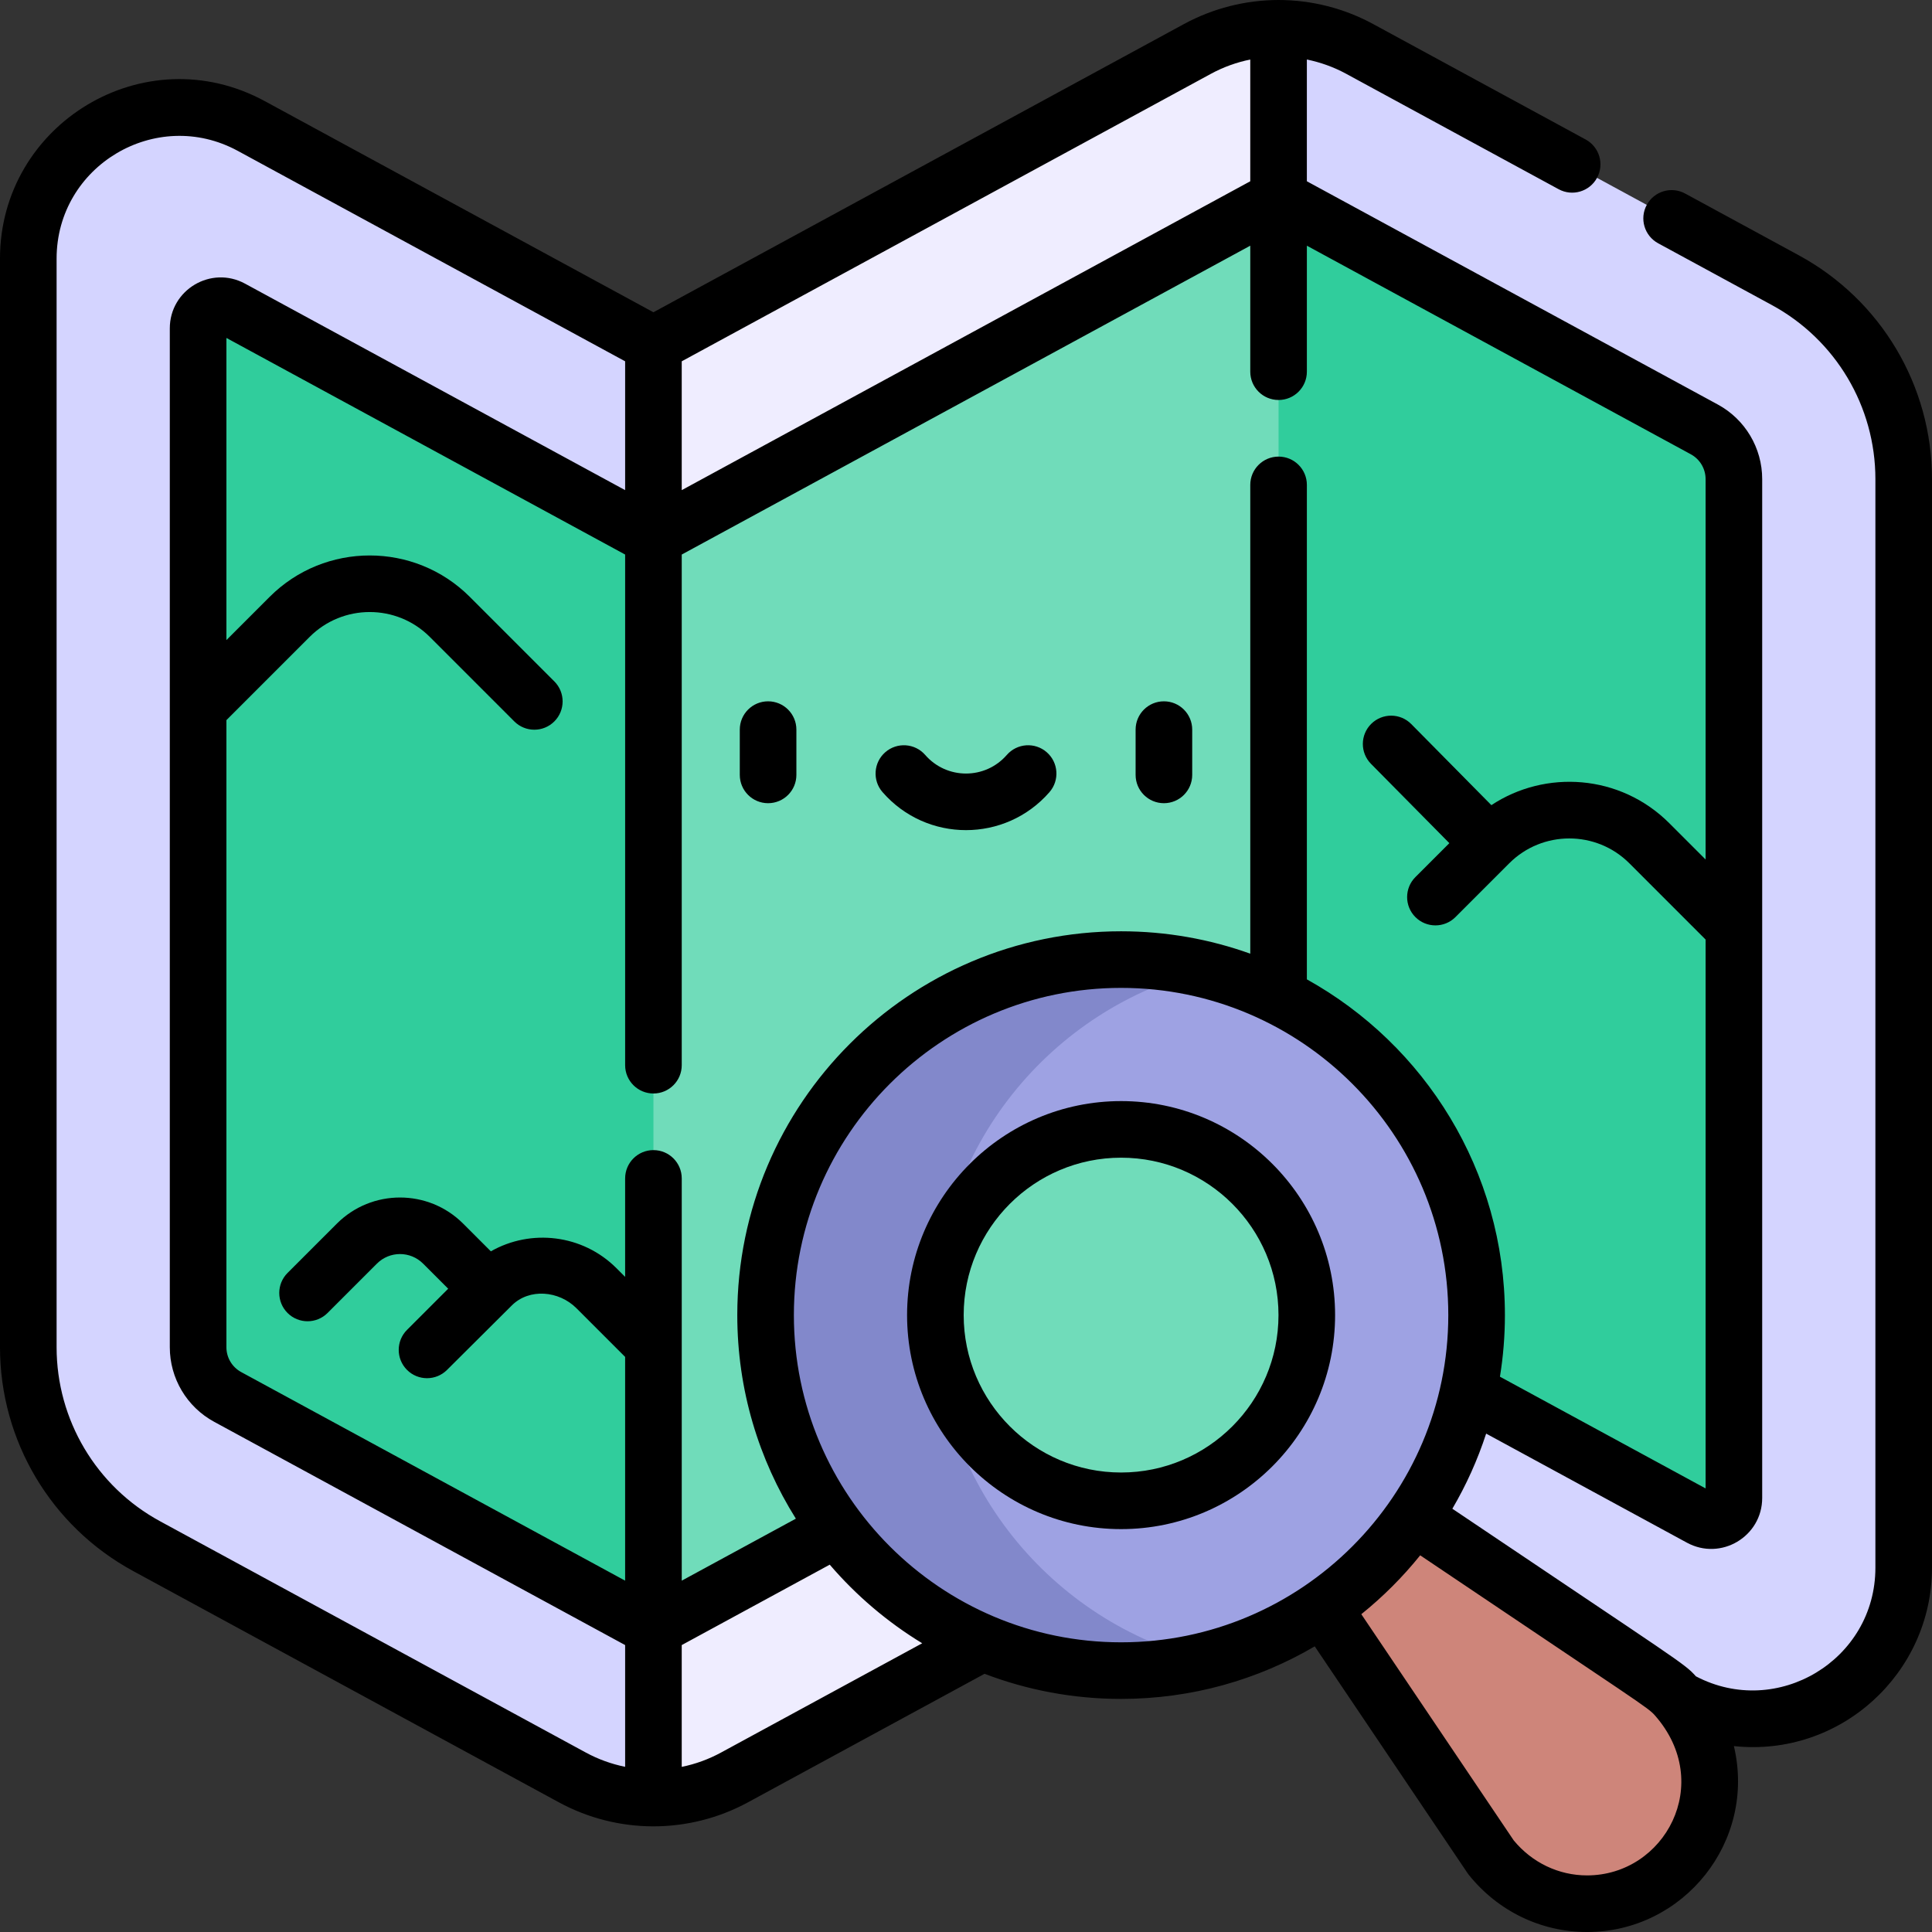 <svg id="Capa_1" enable-background="new 0 0 512 512" height="512" viewBox="0 0 512 512" width="512" xmlns="http://www.w3.org/2000/svg"><rect x="0" y="0" width="512" height="512" fill="#333333" stroke="none"/><g><g><path d="m66.595 33.392c-26.654-14.479-59.095 4.816-59.095 35.149v288.484c0 21.993 12.033 42.224 31.358 52.722l112.827 61.294c6.698 3.639 14.09 5.458 21.481 5.458l73-220.166-73-165.046z" fill="#d4d4ff"/><path d="m317.352 12.958-144.185 78.33v385.212c7.392 0 14.783-1.819 21.481-5.458l144.185-78.33 80-136.711-80-248.5c-7.391-.001-14.783 1.819-21.481 5.457z" fill="#efedff"/><path d="m473.142 74.253-112.827-61.295c-6.698-3.638-14.09-5.458-21.482-5.458v385.211l106.572 57.896c26.653 14.48 59.095-4.815 59.095-35.148v-288.484c0-21.993-12.033-42.224-31.358-52.722z" fill="#d4d4ff"/></g><g><path d="m61.364 81.762c-3.998-2.172-8.864.723-8.864 5.272v90.096l5 8.7-5 12.513v158.682c0 5.503 3.004 10.553 7.84 13.18l112.827 61.295 56-144.834-14.361-53.328-41.639-90.838z" fill="#30cd9c"/><path d="m173.167 142.5v203.381l-5 9.901 5 11.312v64.406l165.666-90 59-97.5-59-191.5z" fill="#70dcba"/><path d="m450.636 402.238c3.998 2.172 8.864-.723 8.864-5.272v-140.479l-5-11.847 5-9.366v-108.299c0-5.503-3.004-10.554-7.84-13.181l-112.827-61.294v289z" fill="#30cd9c"/></g><g><path d="m374.67 401.992 66.018 44.48c.088.059.173.121.255.187 7.716 6.208 12.141 15.443 12.141 25.336 0 17.923-14.582 32.505-32.504 32.505-9.894 0-19.254-4.595-25.461-12.311l-44.542-66.104v-24.093z" fill="#ce857a"/><g><path d="m319.608 257.014h-26.135l-45.588 45.588v91.828l45.587 45.587h26.137c41.163-10.092 71.706-47.227 71.706-91.502s-30.544-81.41-71.707-91.501z" fill="#9ea2e3"/><path d="m247.885 348.516c0-44.36 30.622-81.423 71.722-91.502-7.213-1.768-14.749-2.713-22.508-2.713-51.906 0-94.215 42.071-94.215 94.215 0 52.175 42.341 94.215 94.215 94.215 7.759 0 15.296-.945 22.509-2.713-41.081-10.077-71.723-47.119-71.723-91.502z" fill="#8288cb"/></g><path d="m297.1 397.73c27.137 0 49.215-22.078 49.215-49.215s-22.078-49.215-49.215-49.215-49.215 22.078-49.215 49.215c0 27.138 22.078 49.215 49.215 49.215z" fill="#70dcba"/></g><g><path d="m203.551 185.856c-4.143 0-7.5 3.357-7.5 7.5v12c0 4.143 3.357 7.5 7.5 7.5s7.5-3.357 7.5-7.5v-12c0-4.142-3.358-7.5-7.5-7.5z"/><path d="m308.448 185.856c-4.143 0-7.5 3.357-7.5 7.5v12c0 4.143 3.357 7.5 7.5 7.5s7.5-3.357 7.5-7.5v-12c0-4.142-3.357-7.5-7.5-7.5z"/><path d="m277.391 199.345c-3.122-2.721-7.861-2.396-10.581.728-5.725 6.569-15.899 6.564-21.619 0-2.721-3.124-7.459-3.448-10.581-.728-3.123 2.721-3.449 7.459-.728 10.581 11.702 13.431 32.545 13.419 44.236 0 2.722-3.122 2.396-7.861-.727-10.581z"/><path d="m476.722 67.663-30.142-16.375c-3.64-1.977-8.192-.629-10.17 3.01s-.63 8.193 3.01 10.17l30.142 16.375c16.924 9.195 27.438 26.871 27.438 46.132v288.485c0 24.486-26.051 40.076-47.566 28.785-3.121-3.5-4.046-3.678-64.545-44.413 3.664-6.244 6.68-12.912 8.957-19.91l53.21 28.907c8.992 4.885 19.944-1.617 19.944-11.863 0-9.579 0-260.433 0-269.991 0-8.255-4.506-15.831-11.76-19.771l-108.907-59.164v-32.266c3.625.741 7.141 2.003 10.401 3.774l56.324 30.599c3.642 1.979 8.195.63 10.17-3.01 1.978-3.64.63-8.193-3.01-10.17l-56.323-30.599c-7.668-4.166-16.334-6.368-25.062-6.368-8.727 0-17.393 2.202-25.062 6.368l-140.604 76.385-102.992-55.951c-31.9-17.327-70.175 6.035-70.175 41.739v288.484c0 24.764 13.518 47.491 35.278 59.312l112.827 61.294c15.434 8.385 34.279 8.598 50.124 0l62.691-34.057c11.247 4.295 23.443 6.656 36.181 6.656 18.706 0 36.244-5.081 51.319-13.927l40.481 60.076c.118.175.243.345.376.51 7.723 9.603 19.133 15.111 31.303 15.111 25.636 0 44.913-23.993 38.921-49.264 28.245 2.986 52.499-19.304 52.499-47.276v-288.485c0-24.764-13.518-47.491-35.278-59.312zm-296.055 28.086 140.265-76.201c3.261-1.771 6.777-3.033 10.401-3.774v32.266l-150.666 81.851zm-15 372.477c-3.625-.741-7.141-2.003-10.401-3.775l-112.828-61.294c-16.924-9.195-27.438-26.871-27.438-46.132v-288.484c0-24.613 26.391-40.305 48.015-28.558l102.652 55.767v34.141l-100.723-54.719c-8.99-4.884-19.944 1.617-19.944 11.863v269.991c0 8.254 4.506 15.83 11.76 19.77l108.907 59.165zm7.5-163.437c-4.142 0-7.5 3.358-7.5 7.5v26.092l-2.287-2.287c-9.008-9.008-22.726-10.497-33.298-4.478l-7.344-7.344c-9.226-9.226-24.236-9.226-33.462 0l-13.072 13.072c-2.929 2.929-2.929 7.678 0 10.606 2.929 2.929 7.678 2.929 10.606 0l13.072-13.072c3.381-3.38 8.856-3.392 12.249 0l6.644 6.644-10.912 10.912c-2.929 2.929-2.929 7.678 0 10.606 2.929 2.929 7.678 2.929 10.606 0l17.174-17.094c4.61-4.588 12.445-3.931 17.129.753l12.894 12.894v59.297l-101.746-55.275c-2.418-1.313-3.92-3.838-3.92-6.589v-166.182l22.069-22.069c8.773-8.773 23.048-8.772 31.82 0l22.409 22.409c2.929 2.929 7.678 2.929 10.606 0 2.929-2.929 2.929-7.678 0-10.606l-22.409-22.409c-14.621-14.622-38.412-14.621-53.033 0l-11.462 11.462v-80.075l105.667 57.405v135.327c0 4.142 3.358 7.5 7.5 7.5s7.5-3.358 7.5-7.5v-135.327l150.666-81.851v33.39c0 4.142 3.357 7.5 7.5 7.5s7.5-3.358 7.5-7.5v-33.39l101.747 55.275c2.418 1.313 3.92 3.839 3.92 6.59v100.799l-9.605-9.605c-13.057-13.057-32.905-14.243-47.166-4.797l-21.229-21.486c-2.91-2.947-7.659-2.975-10.606-.063-2.946 2.911-2.975 7.66-.063 10.606l20.76 21.011-8.994 8.994c-2.929 2.929-2.929 7.678 0 10.606 2.93 2.929 7.678 2.929 10.607 0l14.266-14.266c8.772-8.773 23.049-8.772 31.819 0l20.211 20.214v145.457l-54.501-29.609c.861-5.315 1.315-10.765 1.315-16.32 0-38.237-21.211-71.607-52.481-88.978v-131.038c0-4.142-3.357-7.5-7.5-7.5s-7.5 3.358-7.5 7.5v124.234c-10.703-3.837-22.227-5.934-34.233-5.934-56.085 0-101.714 45.629-101.714 101.715 0 19.803 5.694 38.298 15.523 53.946l-30.242 16.429v-62.4c0-.002 0-.003 0-.005v-44.196c0-4.143-3.358-7.5-7.5-7.5zm17.904 159.661c-3.279 1.779-6.746 3.043-10.404 3.789v-32.278l39.222-21.308c7.003 8.164 15.272 15.212 24.505 20.829zm106.029-29.22c-47.814 0-86.714-38.9-86.714-86.715s38.9-86.715 86.714-86.715c47.815 0 86.714 38.9 86.714 86.715s-38.899 86.715-86.714 86.715zm123.48 61.77c-7.507 0-14.571-3.379-19.43-9.282l-40.387-59.938c5.746-4.624 10.98-9.858 15.603-15.604 58.884 39.651 60.276 40.239 62.213 42.437 15.828 17.982 2.614 42.387-17.999 42.387z"/><path d="m297.1 291.801c-31.272 0-56.715 25.442-56.715 56.715s25.442 56.715 56.715 56.715c31.272 0 56.714-25.442 56.714-56.715s-25.442-56.715-56.714-56.715zm0 98.429c-23.001 0-41.715-18.713-41.715-41.715s18.713-41.715 41.715-41.715 41.714 18.713 41.714 41.715-18.712 41.715-41.714 41.715z"/></g></g></svg>